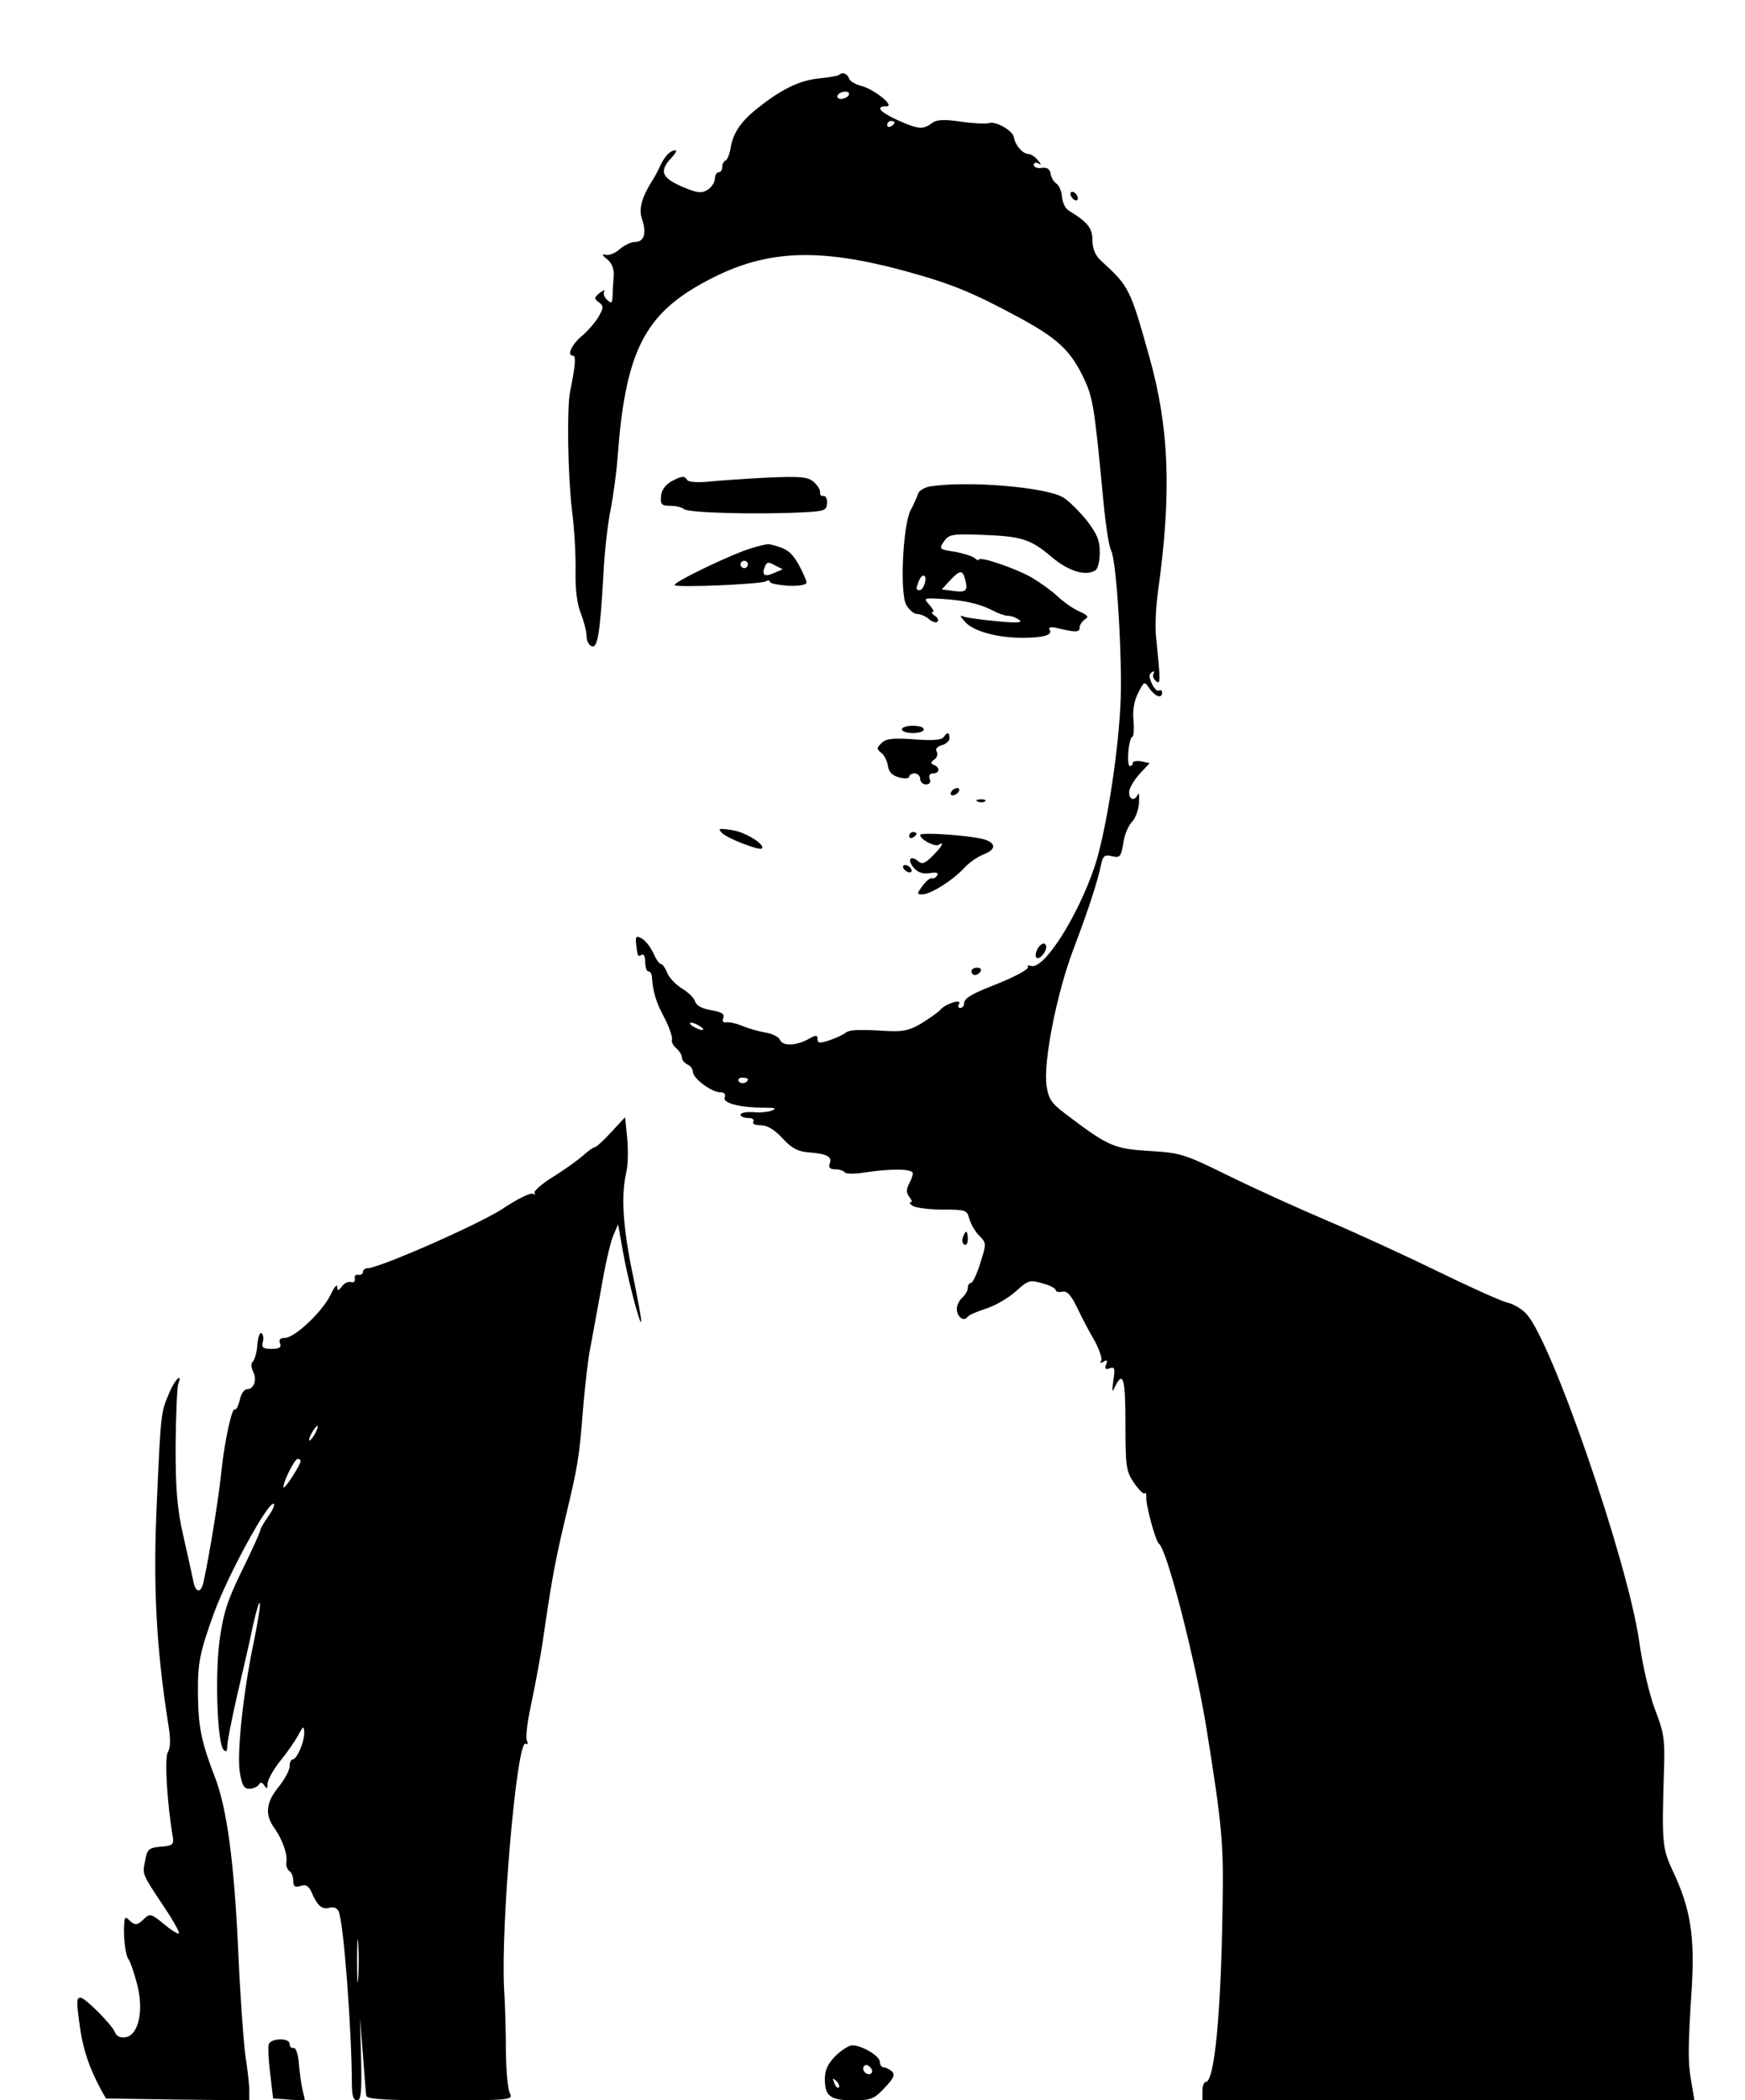 <?xml version="1.0" standalone="no"?>
<!DOCTYPE svg PUBLIC "-//W3C//DTD SVG 20010904//EN"
 "http://www.w3.org/TR/2001/REC-SVG-20010904/DTD/svg10.dtd">
<svg version="1.0" xmlns="http://www.w3.org/2000/svg"
 width="476pt" height="573pt" viewBox="0 0 476 573"
 preserveAspectRatio="xMidYMid meet">

<g transform="translate(0,573) scale(0.1,-0.1)"
fill="#000000" stroke="none">
<path d="M2289 5526 c-2 -3 -27 -7 -55 -10 -52 -5 -102 -29 -166 -80 -46 -36
-69 -69 -75 -110 -3 -17 -9 -32 -14 -34 -5 -2 -9 -10 -9 -18 0 -8 -4 -14 -10
-14 -5 0 -10 -8 -10 -18 0 -9 -9 -23 -20 -30 -17 -10 -28 -9 -70 9 -55 24 -62
42 -30 77 12 12 17 22 13 22 -14 0 -28 -14 -41 -40 -6 -14 -16 -32 -21 -40
-31 -49 -40 -81 -29 -110 12 -37 5 -60 -20 -60 -10 0 -29 -9 -42 -20 -13 -12
-31 -18 -39 -15 -10 3 -8 -2 5 -12 14 -12 20 -28 18 -48 -1 -16 -3 -40 -3 -53
-1 -19 -3 -21 -15 -10 -8 7 -11 18 -8 23 3 6 -2 3 -12 -4 -16 -13 -16 -16 -2
-26 13 -10 13 -15 -3 -42 -10 -16 -30 -38 -43 -49 -27 -22 -43 -54 -26 -54 10
0 8 -24 -7 -99 -9 -47 -6 -226 5 -321 7 -52 11 -129 10 -172 -1 -49 5 -89 15
-113 8 -21 15 -48 15 -60 0 -13 6 -25 14 -28 16 -7 23 35 32 196 3 61 12 142
20 178 7 37 16 102 19 145 20 271 69 376 213 461 170 100 314 112 562 46 133
-36 190 -59 323 -131 99 -54 134 -86 168 -153 31 -63 33 -76 59 -348 6 -63 15
-123 21 -133 15 -28 32 -310 25 -428 -8 -145 -41 -346 -70 -434 -47 -139 -140
-284 -174 -271 -7 2 -11 1 -8 -3 4 -6 -39 -29 -101 -53 -53 -21 -73 -33 -73
-46 0 -7 -5 -13 -11 -13 -5 0 -7 5 -3 11 9 15 -37 1 -51 -16 -5 -6 -28 -22
-50 -36 -31 -19 -51 -24 -90 -22 -87 5 -107 4 -119 -5 -6 -5 -26 -14 -43 -20
-27 -9 -33 -8 -33 3 0 12 -4 12 -27 -1 -35 -18 -69 -18 -76 0 -3 7 -20 16 -39
19 -18 3 -46 11 -63 18 -16 7 -36 11 -44 10 -8 -2 -12 3 -8 12 4 11 -5 16 -33
21 -25 4 -41 13 -44 24 -3 10 -20 26 -37 36 -16 10 -34 29 -39 42 -5 13 -13
24 -17 24 -5 0 -14 14 -21 30 -8 17 -22 35 -32 40 -14 8 -17 5 -15 -13 4 -37
5 -38 15 -32 6 4 10 -5 10 -19 0 -14 4 -26 8 -26 5 0 9 -6 10 -12 3 -44 11
-71 34 -114 14 -27 23 -54 21 -60 -2 -6 3 -17 12 -24 8 -7 15 -18 15 -25 0 -7
7 -15 15 -19 8 -3 15 -12 15 -20 0 -18 51 -56 75 -56 11 0 15 -5 12 -14 -6
-16 42 -28 111 -28 27 0 32 -2 17 -8 -11 -4 -34 -6 -52 -4 -18 1 -33 -2 -33
-7 0 -5 9 -9 21 -9 11 0 17 -4 14 -10 -4 -6 5 -10 21 -10 17 0 37 -12 59 -36
25 -27 42 -36 73 -38 49 -4 63 -12 55 -31 -3 -10 1 -15 15 -15 12 0 23 -4 26
-8 3 -5 27 -5 53 -1 70 11 133 11 133 -2 0 -6 -5 -19 -11 -30 -7 -15 -7 -24 2
-35 6 -8 8 -14 3 -14 -5 0 -2 -5 6 -10 8 -5 45 -10 81 -10 63 0 67 -1 73 -25
4 -14 16 -35 27 -46 20 -20 20 -22 3 -75 -9 -30 -21 -54 -25 -54 -5 0 -9 -6
-9 -14 0 -7 -7 -19 -15 -26 -8 -7 -15 -21 -15 -31 0 -21 19 -36 29 -22 3 5 26
15 51 23 25 8 61 29 81 47 33 30 38 32 72 22 20 -5 37 -14 37 -19 0 -4 8 -6
18 -4 12 3 23 -8 40 -43 13 -27 34 -68 48 -91 13 -24 21 -49 18 -54 -5 -7 -2
-8 6 -3 10 6 12 4 7 -8 -4 -12 -2 -14 10 -10 14 5 15 0 10 -33 -4 -33 -4 -35
5 -16 22 44 28 20 28 -104 0 -115 2 -128 23 -159 13 -19 26 -32 29 -29 3 3 5
-1 5 -8 -3 -20 25 -122 34 -129 22 -14 100 -319 130 -504 42 -262 47 -312 44
-480 -4 -298 -22 -485 -46 -485 -5 0 -9 -11 -9 -25 l0 -25 671 0 671 0 -8 48
c-10 55 -10 92 1 262 8 141 -4 214 -52 316 -29 62 -30 78 -24 274 3 84 0 103
-24 165 -15 39 -35 123 -44 190 -32 218 -238 816 -307 890 -12 14 -35 27 -51
31 -15 3 -100 41 -188 84 -88 43 -225 106 -305 140 -80 34 -201 89 -270 123
-118 58 -129 62 -215 67 -96 6 -111 12 -227 100 -39 29 -48 42 -53 77 -10 62
27 252 73 373 41 108 66 185 76 233 5 23 10 26 30 21 21 -5 24 -1 30 35 3 23
14 49 24 59 9 9 18 33 19 52 1 19 0 29 -3 23 -9 -20 -24 -15 -24 6 0 10 13 32
28 49 l28 30 -23 5 c-13 2 -23 0 -23 -4 0 -5 -3 -9 -8 -9 -4 0 -6 18 -4 40 2
22 7 40 11 40 3 0 5 20 3 44 -3 27 2 56 13 76 16 32 17 32 31 11 16 -22 34
-28 34 -10 0 5 -4 8 -9 5 -4 -3 -13 6 -19 19 -8 18 -8 26 0 31 6 4 8 3 5 -3
-4 -6 -1 -15 6 -21 13 -11 13 -3 1 116 -4 30 -1 88 5 130 37 265 31 444 -24
639 -52 186 -55 192 -132 262 -15 14 -23 32 -23 55 0 34 -13 50 -64 81 -10 6
-18 23 -19 38 -1 15 -8 31 -15 36 -7 4 -15 17 -16 27 -2 13 -10 18 -25 16 -11
-2 -21 2 -21 8 0 6 5 8 13 4 8 -5 8 -2 -2 9 -7 9 -19 17 -26 17 -15 0 -36 24
-39 45 -3 19 -51 46 -69 39 -7 -2 -41 -1 -75 4 -47 7 -67 6 -80 -4 -24 -18
-37 -17 -93 8 -50 23 -62 38 -31 38 25 0 -35 48 -70 56 -15 4 -29 12 -32 20
-5 14 -18 18 -27 10z m26 -56 c-3 -5 -13 -10 -21 -10 -8 0 -12 5 -9 10 3 6 13
10 21 10 8 0 12 -4 9 -10z m125 -74 c0 -3 -4 -8 -10 -11 -5 -3 -10 -1 -10 4 0
6 5 11 10 11 6 0 10 -2 10 -4z m-530 -2466 c8 -5 11 -10 5 -10 -5 0 -17 5 -25
10 -8 5 -10 10 -5 10 6 0 17 -5 25 -10z m130 -144 c0 -11 -19 -15 -25 -6 -3 5
1 10 9 10 9 0 16 -2 16 -4z"/>
<path d="M2920 5201 c0 -5 5 -13 10 -16 6 -3 10 -2 10 4 0 5 -4 13 -10 16 -5
3 -10 2 -10 -4z"/>
<path d="M1830 4416 c-15 -9 -26 -24 -27 -40 -2 -22 2 -26 26 -26 15 0 31 -4
37 -9 9 -10 193 -15 319 -9 64 3 70 5 71 25 1 12 -4 21 -10 20 -6 -1 -10 3 -9
9 1 7 -6 19 -17 29 -16 14 -34 16 -127 12 -59 -3 -131 -8 -160 -11 -30 -3 -55
-1 -58 4 -8 13 -15 12 -45 -4z"/>
<path d="M2537 4403 c-16 -3 -31 -12 -33 -21 -3 -9 -12 -29 -20 -44 -21 -40
-30 -225 -12 -258 8 -14 21 -25 29 -25 9 0 24 -6 33 -14 9 -8 20 -11 23 -7 4
4 1 11 -7 16 -8 6 -11 10 -6 10 5 0 1 9 -9 20 -17 19 -16 19 36 16 61 -4 101
-13 138 -32 14 -8 33 -14 41 -14 8 0 22 -5 30 -11 11 -8 -6 -9 -59 -4 -40 4
-80 9 -90 12 -14 6 -14 4 2 -14 22 -25 87 -43 156 -43 58 0 84 8 74 22 -4 7 4
9 23 4 50 -12 59 -11 59 2 0 7 7 17 14 22 12 7 9 11 -15 22 -16 7 -42 25 -59
41 -16 15 -48 38 -70 51 -41 24 -145 60 -145 49 0 -3 -6 -1 -12 5 -7 5 -32 13
-55 17 -41 6 -42 8 -28 28 13 19 23 21 101 18 110 -4 134 -11 192 -60 46 -39
93 -54 120 -37 7 4 12 26 12 49 0 34 -8 51 -37 89 -21 25 -49 53 -63 61 -47
28 -258 46 -363 30z m96 -255 c8 -30 2 -35 -33 -30 l-31 4 22 24 c28 30 35 30
42 2z m-110 -8 c-3 -11 -9 -20 -14 -20 -11 0 -11 3 -3 24 9 23 23 20 17 -4z"/>
<path d="M2025 4226 c-71 -28 -185 -84 -185 -92 0 -8 235 2 249 10 6 4 11 3
11 -1 0 -5 23 -9 50 -11 30 -1 50 2 50 9 0 5 -10 28 -22 50 -21 35 -32 43 -78
54 -8 2 -42 -7 -75 -19z m15 -36 c0 -5 -4 -10 -10 -10 -5 0 -10 5 -10 10 0 6
5 10 10 10 6 0 10 -4 10 -10z m72 -23 c-26 -12 -35 -6 -26 16 5 14 10 15 27 5
l22 -11 -23 -10z"/>
<path d="M2460 3740 c0 -5 14 -10 30 -10 17 0 30 5 30 10 0 6 -13 10 -30 10
-16 0 -30 -4 -30 -10z"/>
<path d="M2574 3719 c-5 -8 -31 -10 -80 -6 -59 4 -77 2 -89 -10 -14 -13 -14
-17 -1 -27 8 -6 16 -22 18 -35 2 -17 12 -27 31 -32 15 -4 27 -3 27 2 0 5 7 9
15 9 8 0 15 -7 15 -15 0 -8 7 -15 16 -15 10 0 14 6 10 15 -3 9 0 15 9 15 18 0
20 16 3 23 -10 4 -10 8 1 15 7 5 10 15 6 22 -4 7 1 13 14 17 12 3 21 12 21 19
0 17 -6 18 -16 3z"/>
<path d="M2595 3570 c-3 -5 -2 -10 4 -10 5 0 13 5 16 10 3 6 2 10 -4 10 -5 0
-13 -4 -16 -10z"/>
<path d="M2668 3543 c7 -3 16 -2 19 1 4 3 -2 6 -13 5 -11 0 -14 -3 -6 -6z"/>
<path d="M1970 3457 c15 -15 102 -48 108 -42 11 10 -43 44 -79 50 -39 6 -42 5
-29 -8z"/>
<path d="M2480 3449 c0 -5 5 -7 10 -4 6 3 10 8 10 11 0 2 -4 4 -10 4 -5 0 -10
-5 -10 -11z"/>
<path d="M2510 3452 c0 -12 40 -33 50 -27 18 11 10 -4 -16 -30 -21 -21 -29
-24 -40 -14 -22 18 -30 2 -10 -20 11 -12 25 -16 43 -13 18 3 24 1 19 -7 -4 -6
-10 -9 -14 -7 -4 2 -15 -7 -25 -20 -16 -22 -17 -24 -1 -24 22 0 83 38 114 72
14 15 37 31 53 37 33 13 35 29 5 40 -32 11 -178 22 -178 13z"/>
<path d="M2465 3360 c3 -5 11 -10 16 -10 6 0 7 5 4 10 -3 6 -11 10 -16 10 -6
0 -7 -4 -4 -10z"/>
<path d="M2830 3141 c-13 -26 2 -35 18 -11 7 11 8 21 2 25 -5 3 -14 -3 -20
-14z"/>
<path d="M2650 3080 c0 -5 4 -10 9 -10 6 0 13 5 16 10 3 6 -1 10 -9 10 -9 0
-16 -4 -16 -10z"/>
<path d="M1667 2641 c-21 -23 -41 -41 -45 -41 -4 0 -18 -10 -32 -23 -14 -12
-51 -39 -82 -58 -32 -20 -54 -40 -50 -44 4 -5 2 -5 -4 -2 -7 4 -45 -15 -85
-42 -65 -42 -335 -161 -367 -161 -7 0 -12 -5 -12 -10 0 -6 -6 -9 -12 -8 -7 2
-12 -3 -10 -10 1 -8 -3 -12 -10 -10 -7 3 -18 -2 -25 -11 -11 -14 -12 -14 -13
-1 0 8 -9 -2 -18 -22 -22 -46 -98 -118 -125 -118 -13 0 -17 -5 -13 -15 4 -11
-2 -15 -23 -15 -24 0 -28 4 -24 19 3 10 1 21 -4 24 -4 3 -9 -11 -11 -31 -1
-20 -7 -41 -12 -46 -6 -6 -5 -16 0 -27 12 -22 3 -49 -16 -49 -8 0 -17 -13 -20
-30 -4 -16 -10 -28 -14 -25 -7 5 -27 -85 -35 -160 -9 -87 -33 -233 -50 -312
-7 -31 -22 -29 -28 5 -3 15 -15 70 -27 122 -17 75 -21 127 -21 246 1 84 4 159
7 168 13 33 -8 14 -23 -21 -24 -56 -24 -50 -35 -298 -11 -230 -2 -398 31 -609
7 -40 6 -64 -1 -76 -10 -15 -2 -143 14 -235 2 -17 -3 -21 -33 -23 -33 -3 -38
-7 -43 -38 -8 -39 -9 -35 52 -127 25 -37 43 -70 40 -72 -2 -2 -21 9 -41 26
-34 28 -38 29 -53 15 -19 -19 -26 -20 -42 -4 -9 9 -12 8 -13 -8 -3 -37 3 -89
12 -100 4 -5 15 -36 23 -67 19 -72 4 -140 -32 -145 -13 -2 -25 3 -28 13 -8 21
-82 95 -94 95 -12 0 -12 -8 -1 -87 9 -58 25 -105 56 -163 l14 -25 195 -3 196
-2 0 27 c0 16 -5 60 -11 98 -5 39 -14 164 -19 280 -11 243 -31 395 -65 480
-35 91 -44 133 -45 220 -1 88 4 114 44 225 39 106 150 309 163 297 3 -3 -4
-19 -16 -35 -12 -17 -21 -33 -21 -37 0 -4 -22 -53 -49 -108 -41 -83 -52 -119
-62 -192 -13 -98 -6 -282 11 -299 7 -7 10 -4 10 11 0 11 12 72 26 134 15 63
35 150 44 194 10 44 18 71 19 59 1 -11 -8 -61 -18 -110 -27 -129 -45 -294 -37
-348 6 -36 11 -46 26 -46 10 0 22 5 26 11 4 8 9 7 15 -2 7 -11 9 -9 9 5 0 10
15 37 33 60 19 23 41 55 50 71 14 27 16 28 17 8 0 -26 -20 -73 -32 -73 -4 0
-8 -8 -8 -19 0 -10 -13 -35 -30 -56 -35 -43 -38 -76 -11 -113 22 -32 36 -71
32 -94 -1 -9 3 -19 9 -23 5 -3 10 -15 10 -26 0 -16 5 -19 20 -14 15 5 23 0 32
-22 15 -34 28 -44 49 -37 10 2 19 -2 23 -11 14 -36 35 -318 36 -472 0 -30 4
-43 14 -43 11 0 13 23 11 113 l-3 112 8 -100 c4 -55 8 -106 9 -112 1 -10 48
-13 201 -13 192 0 200 1 191 19 -6 10 -10 60 -11 112 0 52 -2 130 -5 174 -9
176 35 682 59 668 5 -4 7 0 3 9 -3 9 1 47 9 84 20 97 31 157 43 244 17 114 27
167 50 265 38 158 41 178 51 307 6 70 15 149 21 175 5 26 18 98 29 158 10 61
25 125 32 142 l14 33 13 -73 c12 -71 49 -212 50 -192 1 6 -10 65 -24 133 -26
126 -31 210 -17 272 5 19 6 61 3 94 l-6 58 -38 -41z m-807 -821 c-6 -11 -13
-20 -16 -20 -2 0 0 9 6 20 6 11 13 20 16 20 2 0 0 -9 -6 -20z m-40 -76 c0 -10
-42 -75 -46 -72 -6 6 29 78 38 78 4 0 8 -3 8 -6z m157 -1411 c-2 -27 -3 -5 -3
47 0 52 1 74 3 48 2 -27 2 -69 0 -95z"/>
<path d="M2627 2355 c-4 -8 -2 -17 3 -20 6 -4 10 3 10 14 0 25 -6 27 -13 6z"/>
<path d="M733 153 c-2 -6 -1 -42 4 -80 l8 -68 43 -3 44 -3 -7 31 c-4 17 -8 49
-10 73 -2 23 -8 41 -14 40 -6 -2 -11 3 -11 11 0 17 -50 16 -57 -1z"/>
<path d="M2279 121 c-21 -21 -29 -39 -29 -63 0 -47 15 -58 78 -58 48 0 57 4
85 34 25 26 29 36 20 45 -7 6 -17 11 -23 11 -5 0 -10 7 -10 15 0 16 -49 45
-75 45 -9 0 -30 -13 -46 -29z m98 -47 c-9 -9 -28 6 -21 18 4 6 10 6 17 -1 6
-6 8 -13 4 -17z m-89 -39 c-3 -3 -9 2 -12 12 -6 14 -5 15 5 6 7 -7 10 -15 7
-18z"/>
</g>
</svg>
